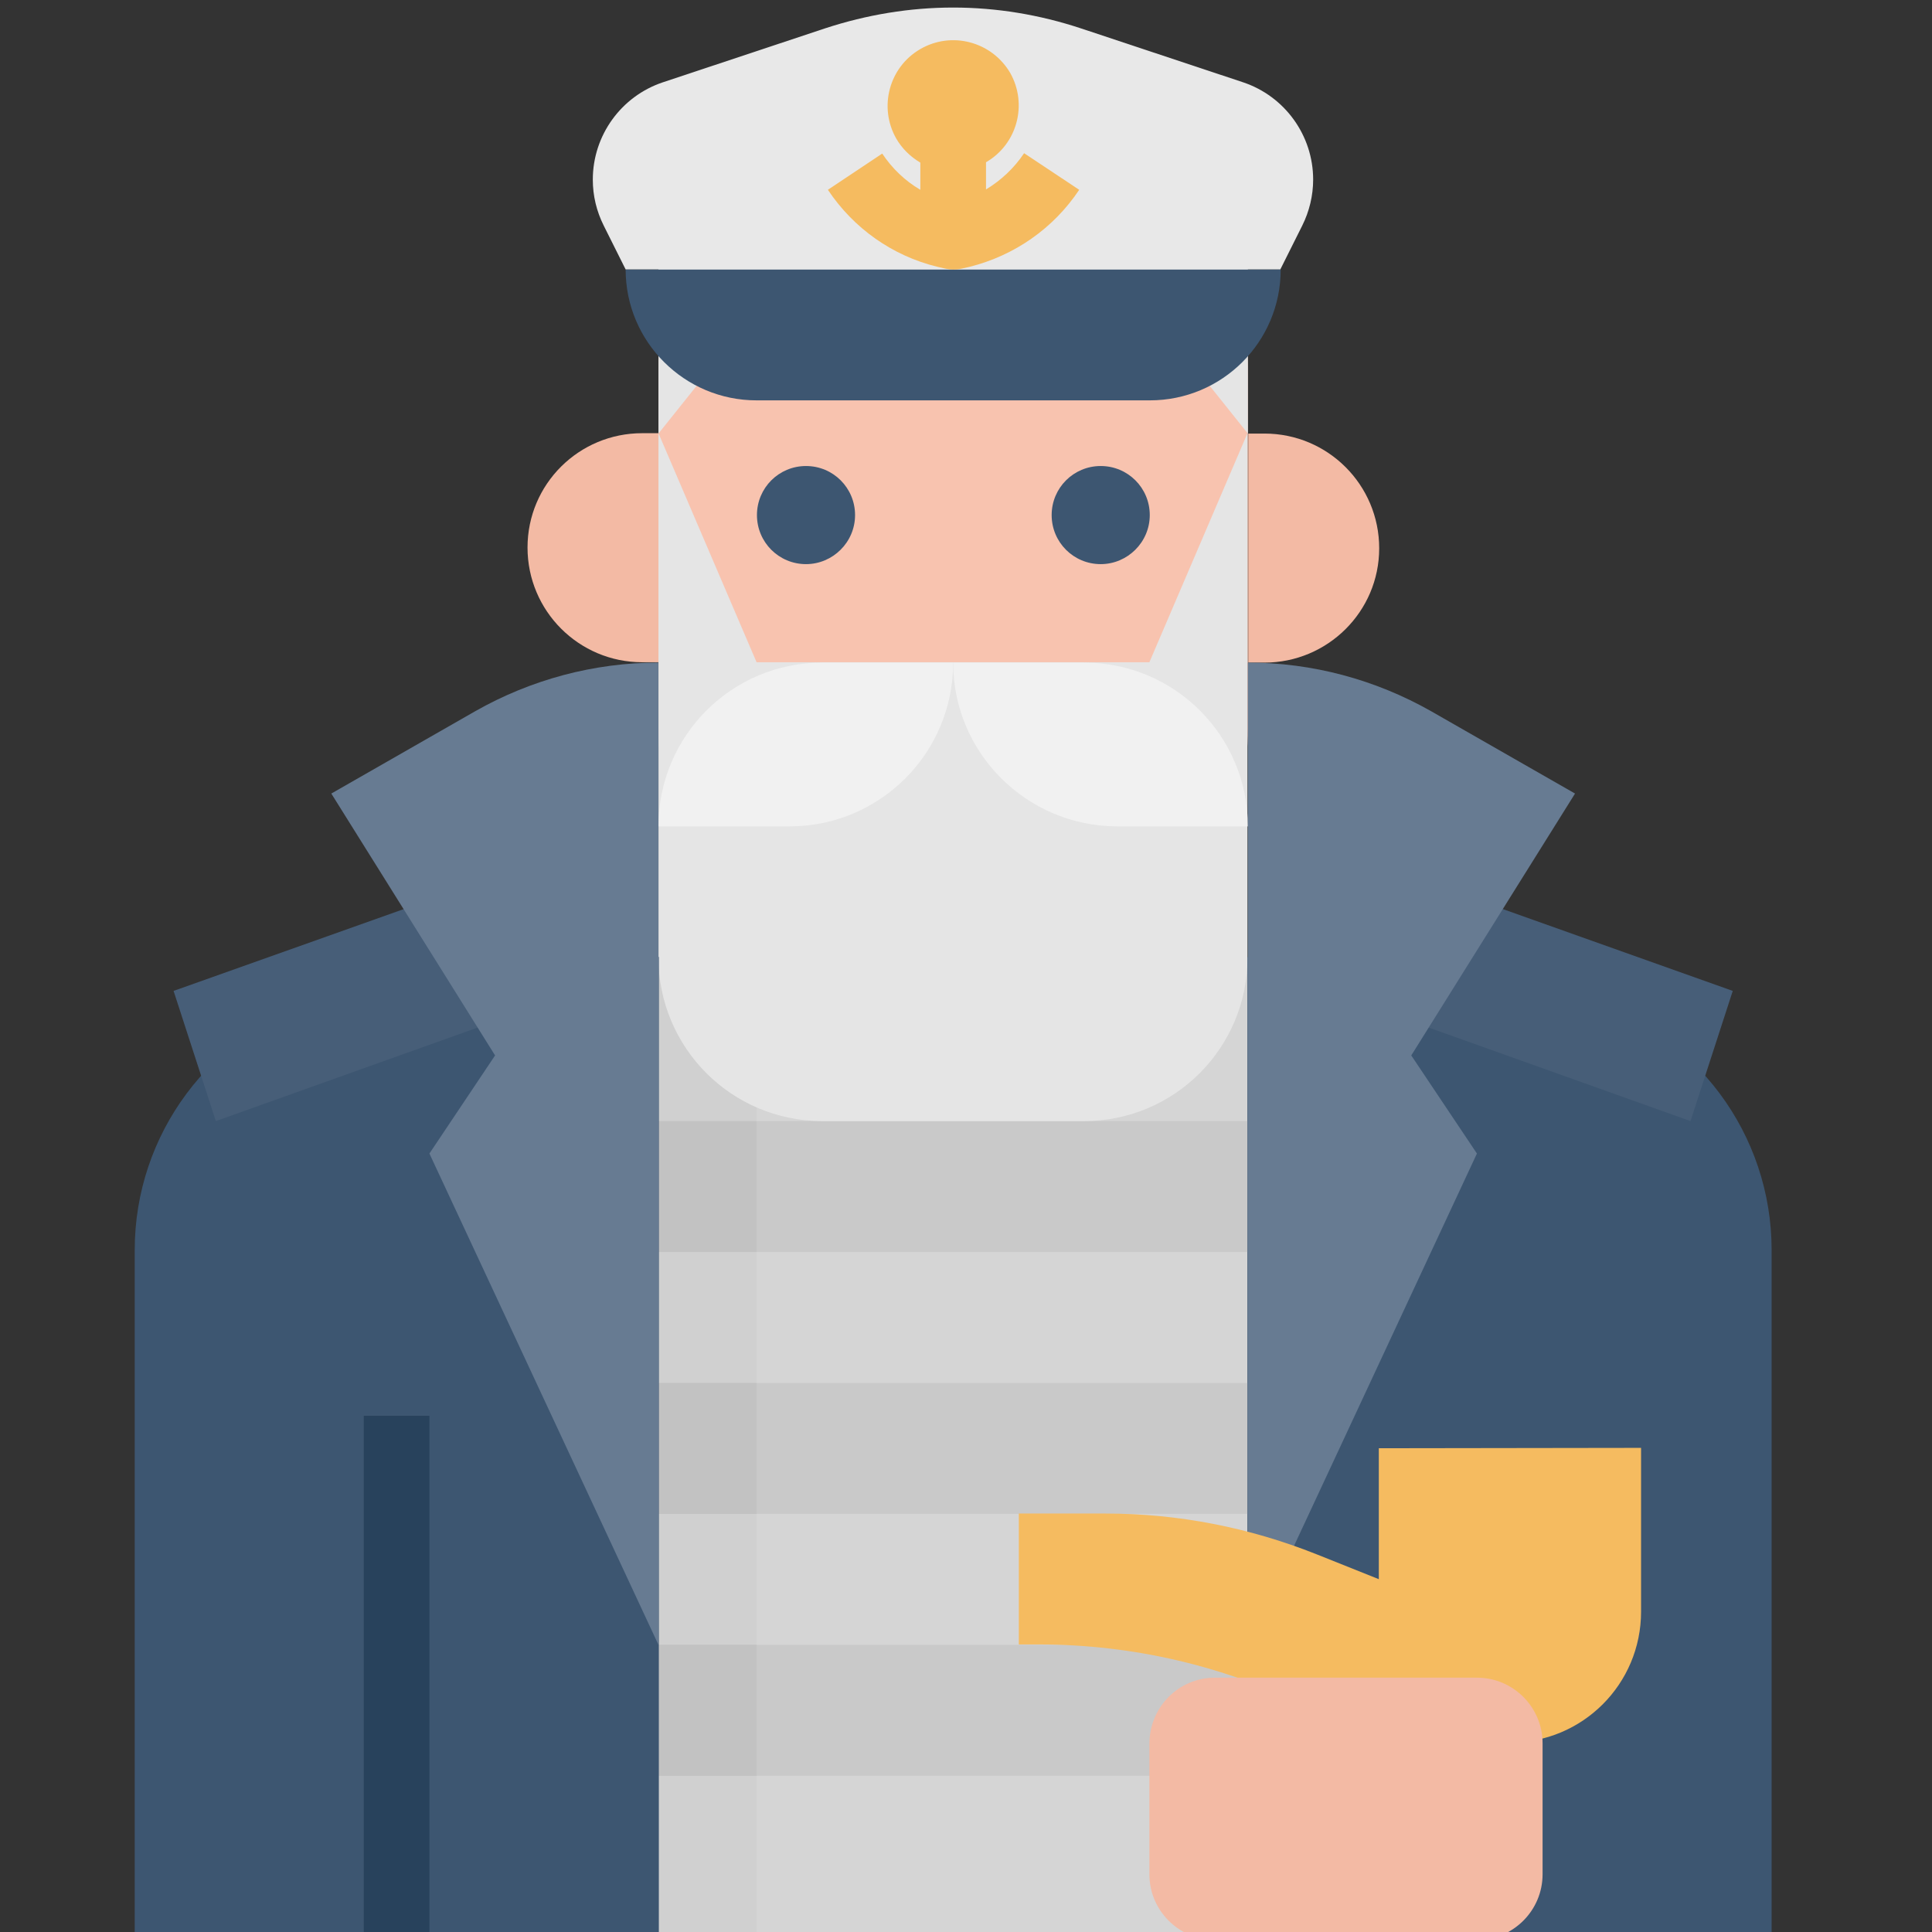 <?xml version="1.0" encoding="utf-8"?>
<!-- Generator: Adobe Illustrator 24.1.2, SVG Export Plug-In . SVG Version: 6.00 Build 0)  -->
<svg version="1.1" id="Layer_1" xmlns="http://www.w3.org/2000/svg" xmlns:xlink="http://www.w3.org/1999/xlink" x="0px" y="0px"
	 viewBox="0 0 512 512" style="enable-background:new 0 0 512 512;" xml:space="preserve">
<rect x="0" y="0" width="512" height="512" fill="#333333" stroke="none"/>
<style type="text/css">
	.st0{fill:#D5D5D5;}
	.st1{fill:#D0D0D0;}
	.st2{fill:#C9C9C9;}
	.st3{fill:#C2C2C2;}
	.st4{fill:#F8C3AF;}
	.st5{fill:#3D5671;}
	.st6{fill:#F3BAA4;}
	.st7{fill:#E5E5E5;}
	.st8{fill:#F1F1F1;}
	.st9{fill:#E8E8E8;}
	.st10{fill:#F5BB60;}
	.st11{fill:#475E78;}
	.st12{fill:#677B92;}
	.st13{fill:#28425C;}
</style>
<g>
	<rect x="174.5" y="253.7" class="st0" width="156.2" height="260.3"/>
	<rect x="174.5" y="253.7" class="st1" width="26" height="260.3"/>
	<rect x="174.5" y="297.1" class="st2" width="156.2" height="34.7"/>
	<rect x="174.5" y="366.5" class="st2" width="156.2" height="34.7"/>
	<rect x="174.5" y="435.9" class="st2" width="156.2" height="34.7"/>
	<rect x="174.5" y="297.1" class="st3" width="26" height="34.7"/>
	<rect x="174.5" y="366.5" class="st3" width="26" height="34.7"/>
	<rect x="174.5" y="435.9" class="st3" width="26" height="34.7"/>
	<path class="st4" d="M252.6,19.4L252.6,19.4c43.1,0,78.1,35,78.1,78.1V193c0,43.1-35,78.1-78.1,78.1s-78.1-35-78.1-78.1V97.5
		C174.5,54.3,209.5,19.4,252.6,19.4z"/>
	<path class="st5" d="M213.6,149.5c-7.2,0-13-5.8-13-13s5.8-13,13-13s13,5.8,13,13S220.7,149.5,213.6,149.5z"/>
	<path class="st5" d="M291.7,149.5c-7.2,0-13-5.8-13-13s5.8-13,13-13s13,5.8,13,13S298.8,149.5,291.7,149.5z"/>
	<path class="st6" d="M170.2,114.8h4.3v60.7h-4.3c-16.8,0-30.4-13.6-30.4-30.4S153.4,114.8,170.2,114.8z"/>
	<path class="st6" d="M335.1,175.6h-4.3v-60.7h4.3c16.8,0,30.4,13.6,30.4,30.4S351.8,175.6,335.1,175.6z"/>
	<path class="st7" d="M287.3,297.1h-69.4c-24,0-43.4-19.4-43.4-43.4V114.8l26,60.7h104.1l26-60.7v138.8
		C330.7,277.6,311.3,297.1,287.3,297.1z"/>
	<path class="st7" d="M278.6,19.4h-52.1c-11.3,0-22.2,3.7-31.2,10.4c-13.1,9.8-20.8,25.3-20.8,41.7v43.4l34.7-43.4H296l34.7,43.4
		V71.4c0-16.4-7.7-31.8-20.8-41.7C300.9,23,289.9,19.4,278.6,19.4z"/>
	<path class="st8" d="M217.9,175.6h34.7c0,24-19.4,43.4-43.4,43.4h-34.7C174.5,195,193.9,175.6,217.9,175.6z"/>
	<path class="st8" d="M252.6,175.6h34.7c24,0,43.4,19.4,43.4,43.4H296C272,218.9,252.6,199.5,252.6,175.6z"/>
	<path class="st5" d="M165.8,71.4h173.6c0,19.2-15.5,34.7-34.7,34.7H200.5C181.4,106.1,165.8,90.6,165.8,71.4z"/>
	<path class="st9" d="M165.8,71.4L160,59.8c-1.9-3.8-2.9-7.9-2.9-12.2c0-11.7,7.5-22.1,18.6-25.8l43-14.3c11-3.6,22.4-5.5,33.9-5.5
		s22.9,1.9,33.8,5.5l43,14.3c11.1,3.7,18.6,14.1,18.6,25.8c0,4.2-1,8.4-2.9,12.2l-5.8,11.6H165.8z"/>
	<path class="st10" d="M271.4,40.6c-2.6,3.9-6.1,7.2-10.1,9.6V43c8.3-4.8,11.1-15.4,6.4-23.7c-4.9-8.3-15.5-11.1-23.8-6.3
		s-11.1,15.4-6.4,23.7c1.5,2.6,3.7,4.8,6.4,6.4v7.2c-4.1-2.4-7.5-5.7-10.1-9.6l-14.4,9.6c6.8,10.2,17.1,17.5,29,20.4l2.2,0.5
		c1.4,0.3,2.8,0.3,4.2,0l2.2-0.5c11.9-3,22.2-10.2,29-20.4L271.4,40.6z"/>
	<path class="st5" d="M330.7,514h138.8V331.3c0-30.7-20.1-57.7-49.5-66.5l-37.3-11.2h-52.1V514H330.7z"/>
	<polygon class="st11" points="385.3,236.3 374.1,270.7 448,297.1 459.2,262.6 	"/>
	<path class="st12" d="M330.7,175.6c17.1,0,33.8,4.5,48.6,12.9l38.1,21.8L374,279.7l17.4,26l-60.7,130.2V175.6z"/>
	<path class="st10" d="M365.4,383.8v34.7l-16.5-6.6c-17.8-7.1-36.7-10.8-55.9-10.8h-23v34.7h5.4c25,0,49.6,5.8,72,17
		c11.9,6,25,9,38.3,9h14.5c19.2,0,34.7-15.5,34.7-34.7v-43.4L365.4,383.8L365.4,383.8z"/>
	<path class="st6" d="M322,444.6h69.4c9.6,0,17.4,7.8,17.4,17.4v34.7c0,9.6-7.8,17.4-17.4,17.4H322c-9.6,0-17.4-7.8-17.4-17.4V462
		C304.7,452.3,312.4,444.6,322,444.6z"/>
	<path class="st5" d="M174.5,514H35.7V331.3c0-30.7,20.1-57.7,49.5-66.5l37.3-11.2h52.1V514H174.5z"/>
	<rect x="96.4" y="375.2" class="st13" width="17.4" height="138.8"/>
	<polygon class="st11" points="120,236.3 131.1,270.7 57.2,297.1 46,262.6 	"/>
	<path class="st12" d="M174.5,175.6c-17.1,0-33.8,4.5-48.6,12.9l-38.1,21.8l43.4,69.4l-17.4,26l60.7,130.2L174.5,175.6L174.5,175.6z
		"/>
</g>
</svg>
